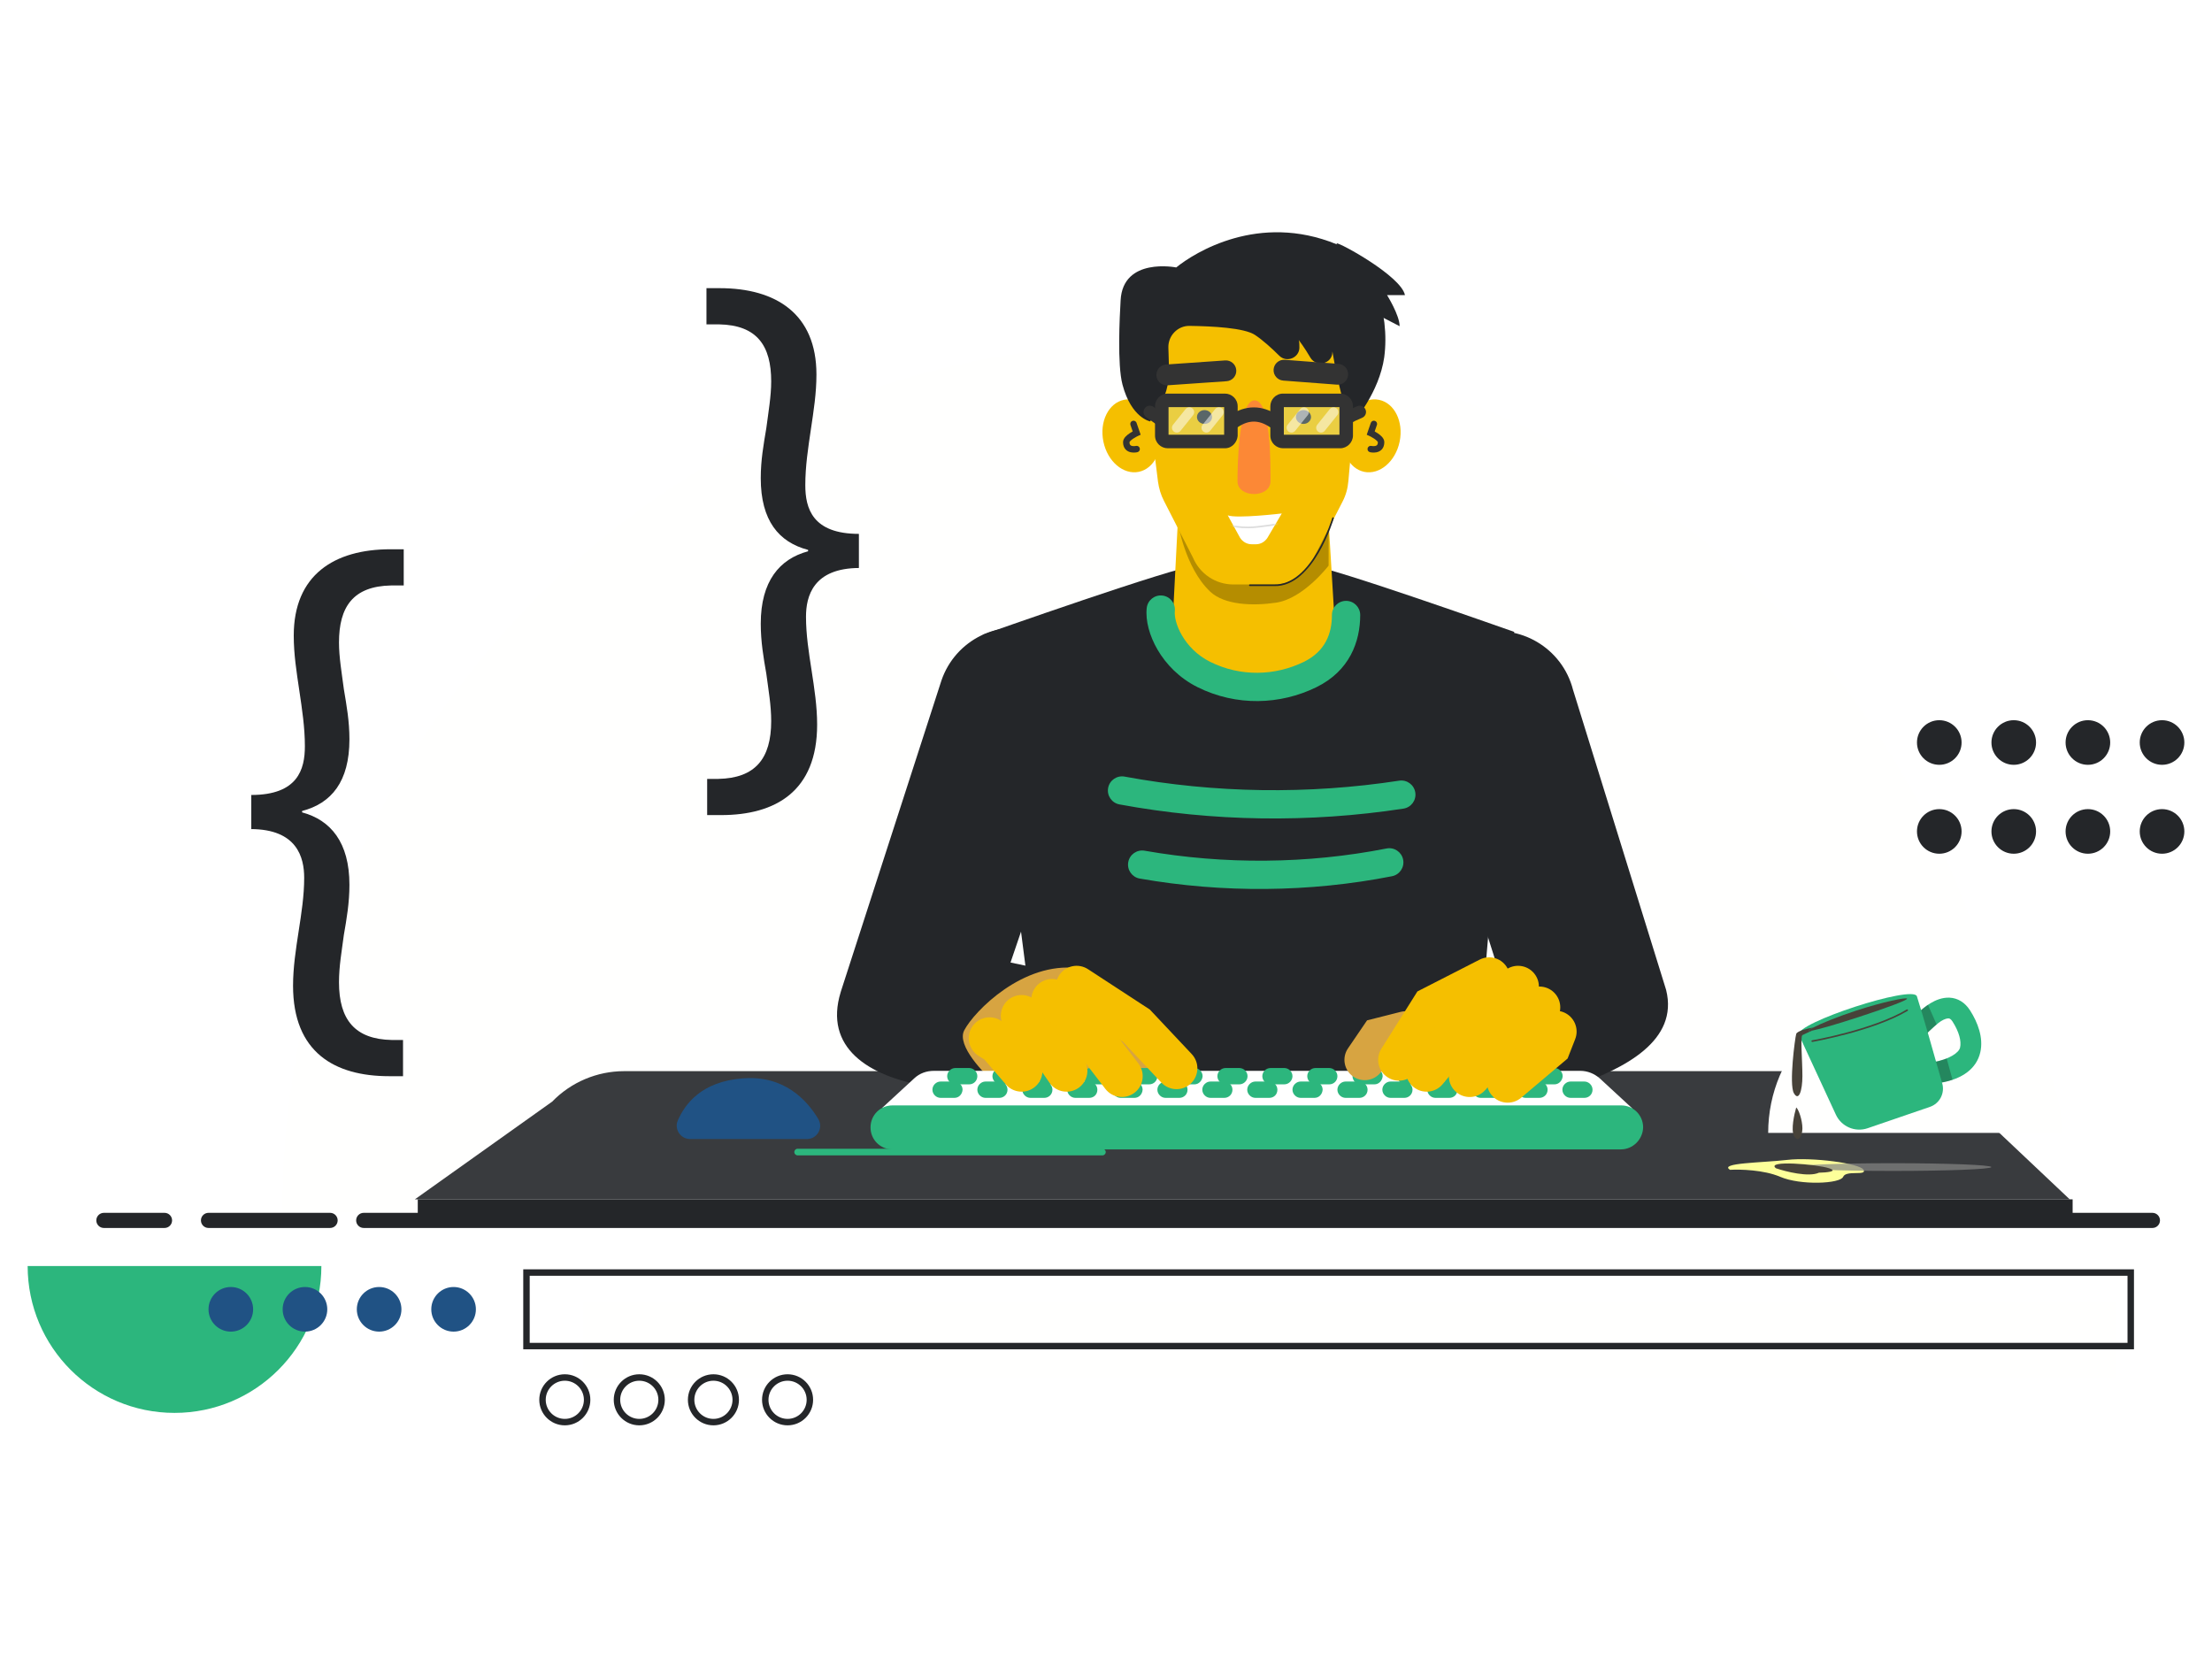 <svg width="200" height="150" viewBox="0 0 800 600" fill="none" xmlns="http://www.w3.org/2000/svg" data-reactroot="">
<g opacity="0.5" filter="url(#filter0_i)">
<path d="M103.023 438.532C103.023 264.788 243.814 123.997 417.559 123.997C591.303 123.997 732.094 264.788 732.094 438.532" fill="#fffffe"></path>
</g>
<path opacity="0.9" d="M210.691 470.682H765.104V498.19H210.691V470.682Z" fill="#fffffe"></path>
<g opacity="0.9" filter="url(#filter1_i)">
<path d="M151.092 433.76L200.749 398.42C207.567 391.375 216.999 387.397 226.771 387.397H687.211C699.028 387.397 710.164 393.193 716.869 402.852L749.595 433.76H151.092Z" fill="#242629"></path>
</g>
<path fill-rule="evenodd" clip-rule="evenodd" d="M72.671 441.373C72.671 439.861 73.897 438.636 75.409 438.636H119.385C120.897 438.636 122.123 439.861 122.123 441.373C122.123 442.885 120.897 444.111 119.385 444.111H75.409C73.897 444.111 72.671 442.885 72.671 441.373ZM128.804 441.373C128.804 439.861 130.03 438.636 131.542 438.636H778.453C779.965 438.636 781.19 439.861 781.19 441.373C781.19 442.885 779.965 444.111 778.453 444.111H131.542C130.03 444.111 128.804 442.885 128.804 441.373ZM37.57 438.636C36.058 438.636 34.832 439.862 34.832 441.374C34.832 442.886 36.058 444.112 37.57 444.112H59.501C61.013 444.112 62.239 442.886 62.239 441.374C62.239 439.862 61.013 438.636 59.501 438.636H37.57Z" fill="#242629"></path>
<path d="M411.864 170.642C417.458 169.491 420.793 162.727 419.312 155.535C417.832 148.343 412.097 143.446 406.504 144.597C400.91 145.748 397.575 152.512 399.055 159.704C400.536 166.896 406.27 171.793 411.864 170.642Z" fill="#F5BF00"></path>
<path fill-rule="evenodd" clip-rule="evenodd" d="M409.567 152.213C410.176 152.004 410.839 152.327 411.049 152.935L412.531 157.233L411.566 157.671L411.561 157.674L411.536 157.685C411.513 157.696 411.477 157.713 411.431 157.736C411.338 157.781 411.203 157.848 411.039 157.934C410.71 158.106 410.279 158.348 409.855 158.631C409.422 158.92 409.04 159.222 408.778 159.507C408.527 159.782 408.501 159.915 408.499 159.915C408.499 159.915 408.499 159.915 408.499 159.915C408.499 159.913 408.499 159.91 408.499 159.906M408.499 159.915C408.501 160.538 408.667 160.822 408.789 160.959C408.925 161.111 409.138 161.228 409.45 161.294C409.765 161.361 410.107 161.36 410.392 161.334C410.53 161.321 410.643 161.304 410.718 161.291C410.756 161.284 410.784 161.278 410.799 161.275L410.814 161.272C411.438 161.124 412.065 161.507 412.216 162.131C412.368 162.757 411.983 163.387 411.358 163.538L411.094 162.451C411.358 163.538 411.357 163.539 411.357 163.539L411.356 163.539L411.353 163.54L411.347 163.541L411.331 163.545C411.319 163.548 411.303 163.551 411.283 163.555C411.244 163.564 411.191 163.574 411.126 163.586C410.996 163.609 410.817 163.636 410.603 163.655C410.185 163.693 409.59 163.706 408.967 163.574C408.341 163.442 407.617 163.146 407.05 162.51C406.469 161.86 406.168 160.981 406.168 159.906C406.168 159.065 406.646 158.384 407.06 157.932C407.502 157.45 408.057 157.028 408.562 156.692C408.946 156.436 409.327 156.212 409.651 156.033L408.845 153.695C408.635 153.087 408.959 152.423 409.567 152.213" fill="#333333"></path>
<path d="M506.201 159.712C507.681 152.52 504.347 145.756 498.753 144.605C493.159 143.454 487.424 148.351 485.944 155.543C484.464 162.735 487.798 169.499 493.392 170.65C498.986 171.801 504.721 166.904 506.201 159.712Z" fill="#F5BF00"></path>
<path d="M749.595 433.76H151.092V443.419H749.595V433.76Z" fill="#242629"></path>
<path fill-rule="evenodd" clip-rule="evenodd" d="M376.333 228.5C391.102 233.534 398.995 249.587 393.961 264.357L365.467 348.112C399.595 354.782 396.184 360.699 393.961 373.609C391.313 388.987 367.7 398.419 352.323 395.771L335.253 392.832C313.757 389.235 297.95 378.768 304.037 358.846L304.169 358.414L340.476 246.128C345.509 231.358 361.563 223.466 376.333 228.5Z" fill="#242629"></path>
<path fill-rule="evenodd" clip-rule="evenodd" d="M534.472 229.138C549.58 225.238 564.99 234.324 568.89 249.432L602.558 357.957L602.584 358.062C607.134 376.26 587.838 386.484 568.89 392.881L564.643 394.334C549.879 399.385 533.816 391.511 528.765 376.747C525.301 366.619 537.482 365.465 544.233 358.088L514.177 263.556C510.277 248.448 519.363 233.038 534.472 229.138Z" fill="#242629"></path>
<path d="M473.922 204.585H432.673C426.083 204.585 355.434 229.564 355.434 229.564L377.334 399.556H533.011L547.631 228.525C547.517 228.525 480.172 204.585 473.922 204.585Z" fill="#242629"></path>
<path d="M348.732 372.619C345.825 378.168 356.048 388.363 359.792 391.776L415.976 388.345L424.192 378.574C414.834 369.766 395.081 350.806 389.771 350.149C370.007 347.707 352.365 365.683 348.732 372.619Z" fill="#D7A441"></path>
<g filter="url(#filter2_d)">
<path d="M639.488 397.408C639.488 368.074 663.269 344.293 692.604 344.293C721.938 344.293 745.719 368.074 745.719 397.408H639.488Z" fill="#fffffe"></path>
</g>
<path d="M116.23 457.878C116.23 487.213 92.45 510.993 63.115 510.993C33.78 510.993 10 487.213 10 457.878L116.23 457.878Z" fill="#2cb67d"></path>
<path d="M590.396 400.92L319.041 400.693L330.632 390.011C332.563 388.193 335.063 387.284 337.79 387.284H571.533C574.146 387.284 576.646 388.307 578.578 390.011L590.396 400.92Z" fill="white"></path>
<path d="M586.191 415.693H322.79C318.359 415.693 314.836 412.17 314.836 407.738C314.836 403.307 318.359 399.784 322.79 399.784H586.304C590.736 399.784 594.259 403.307 594.259 407.738C594.145 412.057 590.622 415.693 586.191 415.693Z" fill="#2cb67d"></path>
<path d="M350.513 392.171H345.513C343.922 392.171 342.559 390.807 342.559 389.216C342.559 387.625 343.922 386.262 345.513 386.262H350.513C352.104 386.262 353.467 387.625 353.467 389.216C353.467 390.807 352.217 392.171 350.513 392.171Z" fill="#2cb67d"></path>
<path d="M366.878 392.171H361.878C360.287 392.171 358.924 390.807 358.924 389.216C358.924 387.625 360.287 386.262 361.878 386.262H366.878C368.469 386.262 369.833 387.625 369.833 389.216C369.719 390.807 368.469 392.171 366.878 392.171Z" fill="#2cb67d"></path>
<path d="M383.128 392.171H378.128C376.537 392.171 375.174 390.807 375.174 389.216C375.174 387.625 376.537 386.262 378.128 386.262H383.128C384.719 386.262 386.083 387.625 386.083 389.216C386.083 390.807 384.719 392.171 383.128 392.171Z" fill="#2cb67d"></path>
<path d="M399.378 392.171H394.378C392.787 392.171 391.424 390.807 391.424 389.216C391.424 387.625 392.787 386.262 394.378 386.262H399.378C400.969 386.262 402.333 387.625 402.333 389.216C402.333 390.807 400.969 392.171 399.378 392.171Z" fill="#2cb67d"></path>
<path d="M415.624 392.171H410.624C409.034 392.171 407.67 390.807 407.67 389.216C407.67 387.625 409.034 386.262 410.624 386.262H415.624C417.215 386.262 418.579 387.625 418.579 389.216C418.579 390.807 417.329 392.171 415.624 392.171Z" fill="#2cb67d"></path>
<path d="M431.987 392.171H426.988C425.397 392.171 424.033 390.807 424.033 389.216C424.033 387.625 425.397 386.262 426.988 386.262H431.987C433.578 386.262 434.942 387.625 434.942 389.216C434.828 390.807 433.578 392.171 431.987 392.171Z" fill="#2cb67d"></path>
<path d="M448.239 392.171H443.24C441.649 392.171 440.285 390.807 440.285 389.216C440.285 387.625 441.649 386.262 443.24 386.262H448.239C449.83 386.262 451.194 387.625 451.194 389.216C451.194 390.807 449.83 392.171 448.239 392.171Z" fill="#2cb67d"></path>
<path d="M464.489 392.171H459.49C457.899 392.171 456.535 390.807 456.535 389.216C456.535 387.625 457.899 386.262 459.49 386.262H464.489C466.08 386.262 467.444 387.625 467.444 389.216C467.444 390.807 466.08 392.171 464.489 392.171Z" fill="#2cb67d"></path>
<path d="M480.741 392.171H475.742C474.151 392.171 472.787 390.807 472.787 389.216C472.787 387.625 474.151 386.262 475.742 386.262H480.741C482.332 386.262 483.696 387.625 483.696 389.216C483.696 390.807 482.446 392.171 480.741 392.171Z" fill="#2cb67d"></path>
<path d="M497.105 392.171H492.105C490.514 392.171 489.15 390.807 489.15 389.216C489.15 387.625 490.514 386.262 492.105 386.262H497.105C498.696 386.262 500.059 387.625 500.059 389.216C499.945 390.807 498.696 392.171 497.105 392.171Z" fill="#2cb67d"></path>
<path d="M513.351 392.171H508.351C506.76 392.171 505.396 390.807 505.396 389.216C505.396 387.625 506.76 386.262 508.351 386.262H513.351C514.942 386.262 516.305 387.625 516.305 389.216C516.305 390.807 514.942 392.171 513.351 392.171Z" fill="#2cb67d"></path>
<path d="M529.601 392.171H524.601C523.01 392.171 521.646 390.807 521.646 389.216C521.646 387.625 523.01 386.262 524.601 386.262H529.601C531.192 386.262 532.555 387.625 532.555 389.216C532.555 390.807 531.192 392.171 529.601 392.171Z" fill="#2cb67d"></path>
<path d="M545.853 392.171H540.853C539.262 392.171 537.898 390.807 537.898 389.216C537.898 387.625 539.262 386.262 540.853 386.262H545.853C547.444 386.262 548.807 387.625 548.807 389.216C548.807 390.807 547.557 392.171 545.853 392.171Z" fill="#2cb67d"></path>
<path d="M562.216 392.171H557.216C555.625 392.171 554.262 390.807 554.262 389.216C554.262 387.625 555.625 386.262 557.216 386.262H562.216C563.807 386.262 565.17 387.625 565.17 389.216C565.057 390.807 563.807 392.171 562.216 392.171Z" fill="#2cb67d"></path>
<path d="M345.175 397.057H340.175C338.584 397.057 337.221 395.694 337.221 394.103C337.221 392.512 338.584 391.148 340.175 391.148H345.175C346.766 391.148 348.129 392.512 348.129 394.103C348.016 395.807 346.766 397.057 345.175 397.057Z" fill="#2cb67d"></path>
<path d="M361.425 397.057H356.425C354.834 397.057 353.471 395.694 353.471 394.103C353.471 392.512 354.834 391.148 356.425 391.148H361.425C363.016 391.148 364.379 392.512 364.379 394.103C364.379 395.807 363.016 397.057 361.425 397.057Z" fill="#2cb67d"></path>
<path d="M377.671 397.057H372.671C371.08 397.057 369.717 395.694 369.717 394.103C369.717 392.512 371.08 391.148 372.671 391.148H377.671C379.262 391.148 380.626 392.512 380.626 394.103C380.626 395.807 379.262 397.057 377.671 397.057Z" fill="#2cb67d"></path>
<path d="M393.925 397.057H388.925C387.334 397.057 385.971 395.694 385.971 394.103C385.971 392.512 387.334 391.148 388.925 391.148H393.925C395.516 391.148 396.879 392.512 396.879 394.103C396.879 395.807 395.629 397.057 393.925 397.057Z" fill="#2cb67d"></path>
<path d="M410.286 397.057H405.286C403.696 397.057 402.332 395.694 402.332 394.103C402.332 392.512 403.696 391.148 405.286 391.148H410.286C411.877 391.148 413.241 392.512 413.241 394.103C413.127 395.807 411.877 397.057 410.286 397.057Z" fill="#2cb67d"></path>
<path d="M426.536 397.057H421.536C419.946 397.057 418.582 395.694 418.582 394.103C418.582 392.512 419.946 391.148 421.536 391.148H426.536C428.127 391.148 429.491 392.512 429.491 394.103C429.491 395.807 428.127 397.057 426.536 397.057Z" fill="#2cb67d"></path>
<path d="M442.782 397.057H437.783C436.192 397.057 434.828 395.694 434.828 394.103C434.828 392.512 436.192 391.148 437.783 391.148H442.782C444.373 391.148 445.737 392.512 445.737 394.103C445.737 395.807 444.373 397.057 442.782 397.057Z" fill="#2cb67d"></path>
<path d="M459.034 397.057H454.034C452.444 397.057 451.08 395.694 451.08 394.103C451.08 392.512 452.444 391.148 454.034 391.148H459.034C460.625 391.148 461.989 392.512 461.989 394.103C461.989 395.807 460.739 397.057 459.034 397.057Z" fill="#2cb67d"></path>
<path d="M475.398 397.057H470.398C468.807 397.057 467.443 395.694 467.443 394.103C467.443 392.512 468.807 391.148 470.398 391.148H475.398C476.988 391.148 478.352 392.512 478.352 394.103C478.238 395.807 476.988 397.057 475.398 397.057Z" fill="#2cb67d"></path>
<path d="M491.648 397.057H486.648C485.057 397.057 483.693 395.694 483.693 394.103C483.693 392.512 485.057 391.148 486.648 391.148H491.648C493.238 391.148 494.602 392.512 494.602 394.103C494.602 395.807 493.238 397.057 491.648 397.057Z" fill="#2cb67d"></path>
<path d="M507.9 397.057H502.9C501.309 397.057 499.945 395.694 499.945 394.103C499.945 392.512 501.309 391.148 502.9 391.148H507.9C509.49 391.148 510.854 392.512 510.854 394.103C510.854 395.807 509.49 397.057 507.9 397.057Z" fill="#2cb67d"></path>
<path d="M524.146 397.057H519.146C517.555 397.057 516.191 395.694 516.191 394.103C516.191 392.512 517.555 391.148 519.146 391.148H524.146C525.737 391.148 527.1 392.512 527.1 394.103C527.1 395.807 525.85 397.057 524.146 397.057Z" fill="#2cb67d"></path>
<path d="M540.509 397.057H535.509C533.918 397.057 532.555 395.694 532.555 394.103C532.555 392.512 533.918 391.148 535.509 391.148H540.509C542.1 391.148 543.463 392.512 543.463 394.103C543.35 395.807 542.1 397.057 540.509 397.057Z" fill="#2cb67d"></path>
<path d="M556.759 397.057H551.759C550.168 397.057 548.805 395.694 548.805 394.103C548.805 392.512 550.168 391.148 551.759 391.148H556.759C558.35 391.148 559.713 392.512 559.713 394.103C559.713 395.807 558.35 397.057 556.759 397.057Z" fill="#2cb67d"></path>
<path d="M573.011 397.057H568.011C566.42 397.057 565.057 395.694 565.057 394.103C565.057 392.512 566.42 391.148 568.011 391.148H573.011C574.602 391.148 575.965 392.512 575.965 394.103C575.965 395.807 574.602 397.057 573.011 397.057Z" fill="#2cb67d"></path>
<path d="M291.837 411.945C295.587 411.945 297.86 407.854 295.928 404.672C291.837 397.854 283.542 388.764 268.543 390.014C253.77 391.15 247.748 399.218 245.134 405.24C243.771 408.422 246.157 411.945 249.566 411.945H291.837Z" fill="#205284"></path>
<path d="M480.513 188.882L482.833 227.135C482.833 242.248 468.354 251.394 453.241 251.394C438.128 251.394 424.082 240.508 424.082 225.394L425.969 188.882H480.513Z" fill="#F5BF00"></path>
<path d="M480.51 188.882V204.563C480.51 204.563 471.419 216.51 461.491 217.966C453.151 219.19 442.861 218.869 437.667 213.956C428.493 205.281 425.967 188.882 425.967 188.882H480.51Z" fill="#B58D00"></path>
<path fill-rule="evenodd" clip-rule="evenodd" d="M691.862 368.23C691.862 368.23 691.86 368.231 694.727 370.657C698.345 373.717 695.65 374.913 697.617 373.033C698.479 372.21 700.866 369.974 702.041 369.27C703.278 368.53 704.181 368.296 704.72 368.321C704.969 368.333 705.469 368.369 706.174 369.471C708.532 373.16 709.424 376.565 708.881 378.896C708.464 380.69 705.097 383.134 698.884 384.213L701.938 391.577C709.864 390.2 714.847 386.4 716.197 380.597C717.421 375.331 715.265 369.749 712.502 365.427C710.647 362.523 708.041 360.957 705.069 360.819C702.389 360.694 699.96 361.763 698.184 362.826C696.347 363.926 694.773 365.284 693.696 366.314C693.146 366.839 692.702 367.302 692.389 367.639C692.232 367.808 692.108 367.947 692.019 368.048C691.974 368.099 691.938 368.14 691.912 368.171L691.879 368.209L691.868 368.222L691.862 368.23Z" fill="#2cb67d"></path>
<path fill-rule="evenodd" clip-rule="evenodd" d="M694.723 370.655C691.856 368.23 691.857 368.228 691.857 368.228L691.864 368.221L691.875 368.208L691.908 368.17C691.934 368.139 691.97 368.098 692.015 368.047C692.104 367.946 692.228 367.807 692.385 367.638C692.697 367.3 693.142 366.837 693.691 366.313C694.587 365.457 695.825 364.374 697.272 363.402L700.398 370.51C699.322 371.417 698.16 372.51 697.613 373.032C696.96 373.657 696.821 373.942 696.794 373.932C696.74 373.911 697.139 372.699 694.723 370.655ZM704.033 382.796L706.17 390.518C704.87 390.958 703.456 391.312 701.934 391.576L698.88 384.212C700.899 383.861 702.618 383.366 704.033 382.796Z" fill="#111110" fill-opacity="0.28"></path>
<path d="M414.83 142.179L418.807 174.223C419.148 176.61 419.83 178.996 420.966 181.155L431.42 201.609C433.92 207.518 439.602 211.381 446.079 211.381H460.51C466.874 211.381 472.669 207.518 475.169 201.609L485.51 181.496C486.76 179.11 487.441 176.61 487.669 173.882L490.396 143.315L485.623 118.998L452.556 99.794L423.125 105.93L414.83 142.179Z" fill="#F5BF00"></path>
<path d="M702.44 391.839C703.443 395.404 701.481 399.117 697.978 400.318L675.458 408.039C670.939 409.589 665.98 407.472 663.973 403.136L650.592 374.225C649.219 370.011 691.895 356.104 693.268 360.317C695.199 366.242 699.866 382.692 702.44 391.839Z" fill="#2cb67d"></path>
<path fill-rule="evenodd" clip-rule="evenodd" d="M690.016 365.192C689.934 365.054 689.757 365.009 689.619 365.091C683.45 368.765 674.893 371.556 667.86 373.43C664.347 374.366 661.221 375.071 658.974 375.543C657.85 375.778 656.946 375.955 656.324 376.074C656.012 376.133 655.771 376.177 655.608 376.207C655.527 376.221 655.465 376.232 655.423 376.24L655.376 376.248L655.362 376.251C655.362 376.251 655.361 376.251 655.41 376.536C655.46 376.822 655.46 376.822 655.46 376.822L655.476 376.819L655.524 376.81C655.567 376.803 655.629 376.792 655.712 376.777C655.876 376.747 656.119 376.702 656.432 376.643C657.058 376.524 657.965 376.346 659.093 376.11C661.348 375.637 664.484 374.929 668.009 373.99C675.052 372.113 683.674 369.306 689.916 365.589C690.053 365.507 690.098 365.329 690.016 365.192ZM655.125 376.586C655.152 376.743 655.303 376.849 655.46 376.822L655.41 376.536L655.362 376.251C655.204 376.278 655.098 376.428 655.125 376.586Z" fill="#474239"></path>
<path d="M452.669 196.836H454.26C455.965 196.836 457.442 195.927 458.351 194.564L463.578 185.7C463.578 185.7 447.329 187.632 444.033 186.382L448.465 194.45C449.374 195.927 450.965 196.836 452.669 196.836Z" fill="white"></path>
<path d="M471.419 153.314C472.925 153.314 474.146 152.195 474.146 150.814C474.146 149.434 472.925 148.314 471.419 148.314C469.912 148.314 468.691 149.434 468.691 150.814C468.691 152.195 469.912 153.314 471.419 153.314Z" fill="#333333"></path>
<path d="M435.628 153.314C437.134 153.314 438.355 152.195 438.355 150.814C438.355 149.434 437.134 148.314 435.628 148.314C434.121 148.314 432.9 149.434 432.9 150.814C432.9 152.195 434.121 153.314 435.628 153.314Z" fill="#333333"></path>
<path d="M422.557 125.702C422.443 121.384 425.966 117.748 430.284 117.861C438.352 117.975 450.056 118.543 453.92 121.157C456.647 122.975 459.942 125.929 462.669 128.656C465.283 131.27 469.828 129.452 469.942 125.816C469.942 124.679 469.942 123.657 469.715 122.975C469.715 122.975 471.874 125.816 473.919 129.338C476.078 132.974 481.873 131.611 481.873 127.293C481.873 127.179 481.873 127.066 481.873 127.066C481.873 127.066 485.964 151.837 489.6 152.519C489.6 152.519 498.805 141.951 500.623 129.225C502.782 113.089 496.532 93.658 483.351 88.317C455.283 76.84 432.102 91.271 425.398 96.726C425.398 96.726 406.08 92.862 405.285 108.657C404.944 114.566 404.035 131.838 405.967 139.111C409.148 151.156 415.966 152.406 415.966 152.406L418.466 148.542C421.421 143.997 423.012 138.656 422.784 133.202L422.557 125.702Z" fill="#242629"></path>
<path fill-rule="evenodd" clip-rule="evenodd" d="M351.525 371.453C353.742 367.931 358.394 366.874 361.915 369.091L365.938 371.624L375.197 382.365C377.914 385.517 377.562 390.274 374.41 392.991C371.259 395.708 366.501 395.356 363.784 392.204L355.999 383.173L353.886 381.842C350.365 379.625 349.308 374.974 351.525 371.453Z" fill="#F5BF00"></path>
<path fill-rule="evenodd" clip-rule="evenodd" d="M363.2 363.254C365.488 359.778 370.161 358.816 373.636 361.105L379.521 364.981L391.945 383.008C394.306 386.434 393.443 391.125 390.017 393.487C386.591 395.848 381.899 394.985 379.538 391.558L368.781 375.95L365.348 373.69C361.873 371.401 360.911 366.729 363.2 363.254Z" fill="#F5BF00"></path>
<path fill-rule="evenodd" clip-rule="evenodd" d="M373.972 357.866C376.037 354.253 380.639 352.998 384.252 355.062L392.725 359.904L411.715 384.627C414.25 387.927 413.63 392.657 410.33 395.192C407.03 397.726 402.3 397.106 399.765 393.806L382.62 371.485L376.776 368.145C373.163 366.081 371.908 361.479 373.972 357.866Z" fill="#F5BF00"></path>
<path fill-rule="evenodd" clip-rule="evenodd" d="M515.473 371.278C516.468 375.211 514.086 379.206 510.153 380.201L503.422 381.904L499.65 387.442C497.366 390.795 492.797 391.662 489.444 389.378C486.091 387.094 485.224 382.525 487.508 379.172L494.417 369.028L506.549 365.959C510.482 364.963 514.478 367.345 515.473 371.278Z" fill="#D7A441"></path>
<path fill-rule="evenodd" clip-rule="evenodd" d="M383.069 352.713C385.344 349.229 390.012 348.247 393.497 350.522L415.839 365.103L431 381.212C433.852 384.242 433.708 389.01 430.678 391.862C427.648 394.714 422.879 394.569 420.028 391.539L406.099 376.74L385.261 363.14C381.777 360.866 380.795 356.198 383.069 352.713Z" fill="#F5BF00"></path>
<path fill-rule="evenodd" clip-rule="evenodd" d="M545.286 350.335C547.18 354.04 545.711 358.579 542.006 360.472L523.171 370.097L512.343 387.318C510.128 390.841 505.477 391.901 501.955 389.686C498.432 387.471 497.372 382.82 499.587 379.298L512.622 358.566L535.149 347.054C538.854 345.161 543.393 346.63 545.286 350.335Z" fill="#F5BF00"></path>
<path fill-rule="evenodd" clip-rule="evenodd" d="M555.296 352.642C557.609 356.101 556.68 360.78 553.222 363.093L536.632 374.189L521.763 392.097C519.104 395.299 514.354 395.739 511.153 393.081C507.952 390.423 507.511 385.673 510.169 382.472L526.436 362.881L544.845 350.568C548.303 348.255 552.982 349.184 555.296 352.642Z" fill="#F5BF00"></path>
<path fill-rule="evenodd" clip-rule="evenodd" d="M563.078 360.228C565.344 363.718 564.351 368.384 560.861 370.65L555.205 374.321L537.114 394.276C534.319 397.359 529.555 397.592 526.472 394.797C523.389 392.003 523.156 387.238 525.951 384.155L545.358 362.748L552.657 358.01C556.147 355.745 560.813 356.738 563.078 360.228Z" fill="#F5BF00"></path>
<path fill-rule="evenodd" clip-rule="evenodd" d="M565.414 366.064C569.289 367.58 571.201 371.951 569.684 375.826L566.943 382.831L550.143 397.018C546.964 399.702 542.211 399.301 539.526 396.122C536.841 392.943 537.242 388.19 540.421 385.505L554.303 373.783L555.652 370.335C557.168 366.46 561.539 364.548 565.414 366.064Z" fill="#F5BF00"></path>
<path d="M483.352 87.976C484.602 87.749 506.76 99.907 508.123 106.725H501.646C501.646 106.725 506.192 113.998 506.192 117.975L493.692 111.498L483.352 87.976Z" fill="#242629"></path>
<mask id="mask0" mask-type="alpha" maskUnits="userSpaceOnUse" x="444" y="185" width="20" height="12">
<path d="M452.669 196.836H454.26C455.965 196.836 457.442 195.927 458.351 194.564L463.578 185.7C463.578 185.7 447.329 187.632 444.033 186.382L448.465 194.45C449.374 195.927 450.965 196.836 452.669 196.836Z" fill="white"></path>
</mask>
<g mask="url(#mask0)">
<path fill-rule="evenodd" clip-rule="evenodd" d="M442.954 188.938C442.824 188.843 442.642 188.871 442.547 189.001C442.452 189.13 442.479 189.313 442.609 189.408L442.782 189.174C442.609 189.408 442.609 189.408 442.609 189.408L442.611 189.41L442.613 189.412L442.621 189.417C442.627 189.421 442.635 189.427 442.646 189.434C442.667 189.448 442.697 189.468 442.737 189.492C442.816 189.54 442.934 189.606 443.094 189.684C443.415 189.841 443.907 190.046 444.604 190.249C445.998 190.656 448.213 191.056 451.532 191.056C453.374 191.056 456.434 190.684 459.016 190.315C460.311 190.13 461.492 189.945 462.349 189.806C462.777 189.737 463.125 189.679 463.366 189.638C463.486 189.618 463.579 189.602 463.643 189.591L463.74 189.575C463.74 189.575 463.74 189.575 463.69 189.287L463.74 189.575C463.899 189.547 464.005 189.396 463.978 189.237C463.95 189.079 463.799 188.972 463.641 189L463.545 189.016C463.482 189.027 463.389 189.043 463.269 189.063C463.029 189.103 462.683 189.161 462.255 189.23C461.401 189.368 460.224 189.553 458.933 189.737C456.345 190.107 453.326 190.473 451.532 190.473C448.26 190.473 446.1 190.078 444.767 189.689C444.1 189.495 443.64 189.302 443.35 189.16C443.205 189.089 443.103 189.031 443.039 188.992C443.006 188.973 442.984 188.958 442.97 188.949L442.956 188.939L442.954 188.938Z" fill="#DCDCDC"></path>
</g>
<path fill-rule="evenodd" clip-rule="evenodd" d="M414.003 147.668C414.737 146.647 416.16 146.414 417.181 147.148L420.818 149.762C421.839 150.496 422.072 151.919 421.338 152.941C420.604 153.962 419.18 154.195 418.159 153.461L414.523 150.847C413.501 150.113 413.268 148.69 414.003 147.668Z" fill="#333333"></path>
<path fill-rule="evenodd" clip-rule="evenodd" d="M493.845 148.078C494.353 149.229 493.831 150.573 492.68 151.081L488.817 152.785C487.666 153.293 486.321 152.772 485.814 151.621C485.306 150.47 485.827 149.125 486.978 148.618L490.842 146.913C491.992 146.405 493.337 146.927 493.845 148.078Z" fill="#333333"></path>
<path d="M484.715 159.678H464.034C462.898 159.678 461.875 158.769 461.875 157.519V146.951C461.875 145.815 462.784 144.792 464.034 144.792H484.715C485.851 144.792 486.874 145.701 486.874 146.951V157.519C486.874 158.655 485.851 159.678 484.715 159.678Z" fill="#C9F8FF" fill-opacity="0.26"></path>
<path fill-rule="evenodd" clip-rule="evenodd" d="M464.32 147.236V157.234H484.431V147.236H464.32ZM459.432 146.951C459.432 144.549 461.352 142.348 464.035 142.348H484.716C487.117 142.348 489.319 144.268 489.319 146.951V157.518C489.319 160.005 487.202 162.121 484.716 162.121H464.035C461.633 162.121 459.432 160.201 459.432 157.518V146.951Z" fill="#333333"></path>
<path d="M443.014 159.678H422.333C421.197 159.678 420.174 158.769 420.174 157.519V146.951C420.174 145.815 421.083 144.792 422.333 144.792H443.014C444.15 144.792 445.173 145.701 445.173 146.951V157.519C445.059 158.655 444.15 159.678 443.014 159.678Z" fill="#C9F8FF" fill-opacity="0.26"></path>
<path fill-rule="evenodd" clip-rule="evenodd" d="M422.618 147.236V157.234H442.73V147.236H422.618ZM417.73 146.951C417.73 144.549 419.651 142.348 422.333 142.348H443.015C445.416 142.348 447.618 144.268 447.618 146.951V157.64L447.605 157.762C447.398 159.839 445.694 162.121 443.015 162.121H422.333C419.932 162.121 417.73 160.201 417.73 157.518V146.951Z" fill="#333333"></path>
<path fill-rule="evenodd" clip-rule="evenodd" d="M447.111 133.852C447.254 135.928 445.688 137.727 443.613 137.87L422.25 139.347C420.174 139.491 418.375 137.925 418.232 135.849C418.088 133.774 419.654 131.975 421.73 131.831L443.093 130.354C445.168 130.21 446.967 131.777 447.111 133.852Z" fill="#333333"></path>
<path fill-rule="evenodd" clip-rule="evenodd" d="M460.618 133.599C460.776 131.524 462.586 129.97 464.66 130.128L484.091 131.605C486.166 131.763 487.72 133.573 487.562 135.647C487.404 137.722 485.595 139.276 483.52 139.118L464.089 137.641C462.015 137.483 460.461 135.673 460.618 133.599Z" fill="#333333"></path>
<path fill-rule="evenodd" clip-rule="evenodd" d="M482.189 187.091C482.343 187.137 482.432 187.299 482.386 187.453L482.106 187.371L481.826 187.289C481.872 187.134 482.034 187.046 482.189 187.091ZM460.813 211.954L452.037 211.954C451.876 211.962 451.739 211.838 451.731 211.677C451.723 211.517 451.847 211.38 452.008 211.371L460.807 211.37L460.819 211.37C464.23 211.474 467.245 210.05 469.862 207.824C472.481 205.597 474.685 202.578 476.462 199.53C478.238 196.484 479.58 193.422 480.478 191.121C480.927 189.97 481.264 189.011 481.489 188.34C481.602 188.004 481.686 187.74 481.743 187.561C481.771 187.472 481.792 187.403 481.806 187.357L481.821 187.305L481.825 187.293L481.826 187.289C481.826 187.289 481.826 187.289 482.106 187.371C482.386 187.453 482.386 187.453 482.386 187.453L482.385 187.459L482.38 187.473L482.364 187.527C482.35 187.574 482.328 187.645 482.299 187.736C482.242 187.918 482.157 188.186 482.043 188.525C481.815 189.204 481.474 190.172 481.022 191.333C480.117 193.652 478.762 196.743 476.966 199.824C475.172 202.902 472.928 205.982 470.24 208.269C467.553 210.555 464.405 212.06 460.813 211.954Z" fill="#242629"></path>
<path fill-rule="evenodd" clip-rule="evenodd" d="M400.771 284.97C401.285 282.193 403.952 280.358 406.729 280.871C439.351 286.902 473.249 287.367 506.033 282.34C508.825 281.912 511.435 283.828 511.863 286.62C512.291 289.411 510.375 292.021 507.583 292.449C473.679 297.648 438.628 297.169 404.87 290.928C402.093 290.414 400.258 287.747 400.771 284.97Z" fill="#2cb67d"></path>
<path fill-rule="evenodd" clip-rule="evenodd" d="M507.465 310.897C508.01 313.668 506.205 316.356 503.434 316.901C473.617 322.761 442.254 323.026 412.195 317.743C409.414 317.254 407.555 314.603 408.044 311.821C408.533 309.04 411.184 307.182 413.966 307.67C442.799 312.739 472.893 312.481 501.462 306.866C504.233 306.321 506.921 308.126 507.465 310.897Z" fill="#2cb67d"></path>
<path fill-rule="evenodd" clip-rule="evenodd" d="M287.277 416.658C287.277 415.995 287.815 415.457 288.478 415.457H398.702C399.365 415.457 399.903 415.995 399.903 416.658C399.903 417.321 399.365 417.859 398.702 417.859H288.478C287.815 417.859 287.277 417.321 287.277 416.658Z" fill="#2cb67d"></path>
<path fill-rule="evenodd" clip-rule="evenodd" d="M189.24 459.07H771.779V487.991H189.24V459.07ZM191.571 461.401V485.66H769.448V461.401H191.571Z" fill="#242629"></path>
<path fill-rule="evenodd" clip-rule="evenodd" d="M204.272 499.356C200.46 499.356 197.37 502.447 197.37 506.259C197.37 510.071 200.46 513.161 204.272 513.161C208.085 513.161 211.175 510.071 211.175 506.259C211.175 502.447 208.085 499.356 204.272 499.356ZM195.039 506.259C195.039 501.159 199.173 497.025 204.272 497.025C209.372 497.025 213.506 501.159 213.506 506.259C213.506 511.358 209.372 515.492 204.272 515.492C199.173 515.492 195.039 511.358 195.039 506.259Z" fill="#242629"></path>
<path fill-rule="evenodd" clip-rule="evenodd" d="M231.206 499.356C227.394 499.356 224.304 502.447 224.304 506.259C224.304 510.071 227.394 513.161 231.206 513.161C235.018 513.161 238.108 510.071 238.108 506.259C238.108 502.447 235.018 499.356 231.206 499.356ZM221.973 506.259C221.973 501.159 226.107 497.025 231.206 497.025C236.305 497.025 240.439 501.159 240.439 506.259C240.439 511.358 236.305 515.492 231.206 515.492C226.107 515.492 221.973 511.358 221.973 506.259Z" fill="#242629"></path>
<path fill-rule="evenodd" clip-rule="evenodd" d="M258.02 499.356C254.208 499.356 251.118 502.447 251.118 506.259C251.118 510.071 254.208 513.161 258.02 513.161C261.833 513.161 264.923 510.071 264.923 506.259C264.923 502.447 261.833 499.356 258.02 499.356ZM248.787 506.259C248.787 501.159 252.921 497.025 258.02 497.025C263.12 497.025 267.254 501.159 267.254 506.259C267.254 511.358 263.12 515.492 258.02 515.492C252.921 515.492 248.787 511.358 248.787 506.259Z" fill="#242629"></path>
<path fill-rule="evenodd" clip-rule="evenodd" d="M284.837 499.356C281.025 499.356 277.934 502.447 277.934 506.259C277.934 510.071 281.025 513.161 284.837 513.161C288.649 513.161 291.739 510.071 291.739 506.259C291.739 502.447 288.649 499.356 284.837 499.356ZM275.604 506.259C275.604 501.159 279.737 497.025 284.837 497.025C289.936 497.025 294.07 501.159 294.07 506.259C294.07 511.358 289.936 515.492 284.837 515.492C279.737 515.492 275.604 511.358 275.604 506.259Z" fill="#242629"></path>
<path fill-rule="evenodd" clip-rule="evenodd" d="M736.368 268.538C736.368 272.993 732.756 276.606 728.3 276.606C723.844 276.606 720.232 272.993 720.232 268.538C720.232 264.082 723.844 260.47 728.3 260.47C732.756 260.47 736.368 264.082 736.368 268.538ZM709.435 268.538C709.435 272.994 705.823 276.606 701.367 276.606C696.911 276.606 693.299 272.994 693.299 268.538C693.299 264.083 696.911 260.47 701.367 260.47C705.823 260.47 709.435 264.083 709.435 268.538ZM755.116 276.606C759.571 276.606 763.184 272.993 763.184 268.538C763.184 264.082 759.571 260.47 755.116 260.47C750.66 260.47 747.048 264.082 747.048 268.538C747.048 272.993 750.66 276.606 755.116 276.606ZM790 268.538C790 272.993 786.388 276.606 781.932 276.606C777.476 276.606 773.864 272.993 773.864 268.538C773.864 264.082 777.476 260.47 781.932 260.47C786.388 260.47 790 264.082 790 268.538ZM701.367 308.763C705.823 308.763 709.435 305.151 709.435 300.696C709.435 296.24 705.823 292.628 701.367 292.628C696.911 292.628 693.299 296.24 693.299 300.696C693.299 305.151 696.911 308.763 701.367 308.763ZM736.368 300.696C736.368 305.151 732.756 308.763 728.3 308.763C723.844 308.763 720.232 305.151 720.232 300.696C720.232 296.24 723.844 292.628 728.3 292.628C732.756 292.628 736.368 296.24 736.368 300.696ZM755.116 308.763C759.571 308.763 763.184 305.151 763.184 300.696C763.184 296.24 759.571 292.628 755.116 292.628C750.66 292.628 747.048 296.24 747.048 300.696C747.048 305.151 750.66 308.763 755.116 308.763ZM790 300.696C790 305.151 786.388 308.763 781.932 308.763C777.476 308.763 773.864 305.151 773.864 300.696C773.864 296.24 777.476 292.628 781.932 292.628C786.388 292.628 790 296.24 790 300.696Z" fill="#242629"></path>
<path d="M453.743 144.792C447.861 144.792 447.557 168.74 447.557 174.041C447.557 180.224 459.494 180.224 459.494 174.041C459.494 168.73 459.804 144.792 453.743 144.792Z" fill="#FF734B" fill-opacity="0.72"></path>
<path fill-rule="evenodd" clip-rule="evenodd" d="M118.364 473.531C118.364 477.987 114.752 481.599 110.296 481.599C105.84 481.599 102.228 477.987 102.228 473.531C102.228 469.075 105.84 465.463 110.296 465.463C114.752 465.463 118.364 469.075 118.364 473.531ZM91.548 473.531C91.548 477.987 87.936 481.599 83.48 481.599C79.024 481.599 75.412 477.987 75.412 473.531C75.412 469.075 79.024 465.463 83.48 465.463C87.936 465.463 91.548 469.075 91.548 473.531ZM137.116 481.599C141.572 481.599 145.184 477.987 145.184 473.531C145.184 469.075 141.572 465.463 137.116 465.463C132.66 465.463 129.048 469.075 129.048 473.531C129.048 477.987 132.66 481.599 137.116 481.599ZM172.114 473.531C172.114 477.987 168.502 481.599 164.046 481.599C159.59 481.599 155.978 477.987 155.978 473.531C155.978 469.075 159.59 465.463 164.046 465.463C168.502 465.463 172.114 469.075 172.114 473.531Z" fill="#205284"></path>
<path fill-rule="evenodd" clip-rule="evenodd" d="M453.469 152.475C451.685 152.475 449.786 153.062 447.735 154.43C446.554 155.217 444.959 154.898 444.172 153.717C443.385 152.536 443.704 150.941 444.885 150.154C447.607 148.339 450.48 147.336 453.469 147.336C456.457 147.336 459.331 148.339 462.053 150.154C463.234 150.941 463.553 152.536 462.766 153.717C461.978 154.898 460.383 155.217 459.202 154.43C457.152 153.062 455.253 152.475 453.469 152.475Z" fill="#333333"></path>
<path d="M643.833 425.609C637.929 423.079 629.284 422.868 625.699 423.079C621.482 420.549 637.296 420.548 646.363 419.494C655.43 418.44 672.72 420.759 673.985 423.079C675.251 425.398 667.66 423.079 666.605 425.609C665.551 428.139 651.213 428.772 643.833 425.609Z" fill="#FDFF9A"></path>
<g style="mix-blend-mode:multiply" opacity="0.7">
<path d="M720.192 422.088C720.192 422.863 704.254 423.49 684.595 423.49C664.935 423.49 648.998 422.863 648.998 422.088C648.998 421.314 664.935 420.687 684.595 420.687C704.254 420.687 720.192 421.314 720.192 422.088Z" fill="#858585"></path>
</g>
<path fill-rule="evenodd" clip-rule="evenodd" d="M420.373 215.383C423.18 215.694 425.203 218.221 424.893 221.028C424.703 222.746 425.303 226.099 427.498 229.851C429.619 233.476 432.988 237.034 437.673 239.366C448.692 244.85 461.199 244.444 471.586 239.352C479.238 235.601 481.711 229.23 481.711 222.422C481.711 219.598 484 217.309 486.824 217.309C489.648 217.309 491.937 219.598 491.937 222.422C491.937 232.049 488.121 242.636 476.088 248.535C463.01 254.946 447.149 255.506 433.117 248.522C426.448 245.203 421.677 240.152 418.672 235.016C415.74 230.007 414.225 224.446 414.728 219.903C415.038 217.096 417.566 215.072 420.373 215.383Z" fill="#2cb67d"></path>
<path fill-rule="evenodd" clip-rule="evenodd" d="M431.238 147.69C431.991 148.294 432.112 149.395 431.507 150.147L426.969 155.799C426.364 156.552 425.264 156.673 424.511 156.068C423.758 155.464 423.638 154.363 424.243 153.61L428.781 147.958C429.385 147.206 430.486 147.085 431.238 147.69ZM441.928 147.69C442.681 148.294 442.801 149.395 442.197 150.147L437.659 155.799C437.054 156.552 435.954 156.673 435.201 156.068C434.448 155.464 434.328 154.363 434.932 153.61L439.47 147.958C440.075 147.206 441.175 147.085 441.928 147.69Z" fill="white" fill-opacity="0.51"></path>
<path fill-rule="evenodd" clip-rule="evenodd" d="M472.705 147.69C473.458 148.294 473.578 149.395 472.974 150.147L468.436 155.799C467.831 156.552 466.731 156.673 465.978 156.068C465.225 155.464 465.105 154.363 465.709 153.61L470.248 147.958C470.852 147.206 471.952 147.085 472.705 147.69ZM483.395 147.69C484.148 148.294 484.268 149.395 483.664 150.147L479.125 155.799C478.521 156.552 477.42 156.673 476.668 156.068C475.915 155.464 475.795 154.363 476.399 153.61L480.937 147.958C481.542 147.206 482.642 147.085 483.395 147.69Z" fill="white" fill-opacity="0.51"></path>
<path d="M310.885 205.419C294.018 205.419 291.501 215.74 291.501 223.041C291.501 229.586 292.508 235.88 293.515 242.425C294.522 248.97 295.529 255.515 295.529 262.061C295.529 286.228 280.424 294.787 260.788 294.787H255.754V281.697H259.782C273.124 281.445 278.914 274.396 278.914 260.802C278.914 255.012 277.907 249.474 277.152 243.684C276.145 237.893 275.138 232.103 275.138 225.558C275.138 210.202 281.935 202.146 292.256 199.377V198.874C281.683 196.104 275.138 188.3 275.138 172.944C275.138 166.399 276.145 160.861 277.152 154.819C277.907 149.029 278.914 143.239 278.914 137.952C278.914 125.113 273.879 117.561 260.033 117.309H255.502V104.219H260.285C280.676 104.219 295.277 113.533 295.277 135.435C295.277 142.232 294.27 148.525 293.263 155.322C292.256 162.119 291.249 168.665 291.249 175.462C291.249 183.769 293.767 193.084 310.633 193.084V205.419H310.885Z" fill="#242629"></path>
<path d="M90.629 299.849C107.495 299.849 110.013 310.17 110.013 317.47C110.013 324.016 109.006 330.309 107.999 336.855C106.992 343.4 105.985 349.945 105.985 356.49C105.985 380.658 121.089 389.217 140.725 389.217H145.76V376.126H141.732C128.39 375.875 122.6 368.826 122.6 355.232C122.6 349.442 123.607 343.903 124.362 338.113C125.369 332.323 126.376 326.533 126.376 319.988C126.376 304.632 119.579 296.576 109.258 293.807V293.303C119.831 290.534 126.376 282.73 126.376 267.374C126.376 260.829 125.369 255.29 124.362 249.249C123.607 243.458 122.6 237.668 122.6 232.382C122.6 219.543 127.635 211.991 141.48 211.739H146.012V198.648H141.229C120.838 198.648 106.237 207.963 106.237 229.864C106.237 236.661 107.244 242.955 108.25 249.752C109.257 256.549 110.264 263.094 110.264 269.891C110.264 278.199 107.747 287.513 90.88 287.513V299.849H90.629Z" fill="#242629"></path>
<path d="M689.719 361.171C689.543 360.631 681.232 362.264 671.4 365.468C664.451 367.732 658.578 370.183 655.793 371.617C654.638 372.212 654.015 372.631 654.066 372.79C654.108 372.917 654.591 372.887 655.433 372.726C658.162 372.202 664.663 370.292 672.174 367.844C682.006 364.641 689.896 361.711 689.719 361.171Z" fill="#474239"></path>
<path d="M655.793 371.617C654.638 372.212 654.015 372.631 654.066 372.79C654.108 372.917 654.591 372.887 655.433 372.726C654.508 373.127 652.5 374.017 651.865 374.363C651.071 374.796 651.865 383.589 651.865 389.205C651.865 394.32 650.581 398.531 648.776 395.355C646.972 392.179 649.194 375.301 649.628 373.93C649.974 372.833 653.882 371.931 655.793 371.617Z" fill="#474239"></path>
<path d="M649.628 400.525C648.898 402.991 647.707 408.475 648.776 410.686C650.113 413.449 651.865 411.132 651.865 408.101C651.865 405.071 650.479 401.149 649.628 400.525Z" fill="#474239"></path>
<path d="M642.313 422.525C645.941 423.759 654.127 425.805 657.842 424.122C660.503 424.073 664.968 423.686 661.543 422.525C657.261 421.074 638.322 419.478 642.313 422.525Z" fill="#474239"></path>
<path fill-rule="evenodd" clip-rule="evenodd" d="M497.257 152.213C496.649 152.004 495.985 152.327 495.775 152.935L494.294 157.233L495.258 157.671L495.263 157.674L495.288 157.685C495.312 157.696 495.347 157.713 495.394 157.736C495.486 157.781 495.622 157.848 495.785 157.934C496.114 158.106 496.545 158.348 496.969 158.631C497.402 158.92 497.784 159.222 498.046 159.507C498.298 159.782 498.323 159.915 498.325 159.915C498.325 159.915 498.325 159.915 498.325 159.915C498.325 159.913 498.325 159.91 498.325 159.906M498.325 159.915C498.324 160.538 498.157 160.822 498.035 160.959C497.899 161.111 497.686 161.228 497.374 161.294C497.06 161.361 496.717 161.36 496.432 161.334C496.295 161.321 496.181 161.304 496.106 161.291C496.068 161.284 496.041 161.278 496.025 161.275L496.011 161.272C495.387 161.124 494.76 161.507 494.608 162.131C494.457 162.757 494.841 163.387 495.466 163.538L495.73 162.451C495.466 163.538 495.467 163.539 495.467 163.539L495.468 163.539L495.471 163.54L495.477 163.541L495.493 163.545C495.505 163.548 495.522 163.551 495.541 163.555C495.58 163.564 495.633 163.574 495.698 163.586C495.828 163.609 496.007 163.636 496.221 163.655C496.64 163.693 497.235 163.706 497.858 163.574C498.483 163.442 499.208 163.146 499.775 162.51C500.355 161.86 500.656 160.981 500.656 159.906C500.656 159.065 500.178 158.384 499.764 157.932C499.322 157.45 498.767 157.028 498.262 156.692C497.878 156.436 497.497 156.212 497.173 156.033L497.979 153.695C498.189 153.087 497.866 152.423 497.257 152.213" fill="#333333"></path>
<defs>
<filter id="filter0_i" x="101.973" y="123.997" width="630.12" height="314.535" filterUnits="userSpaceOnUse" color-interpolation-filters="sRGB">
<feFlood flood-opacity="0" result="BackgroundImageFix"></feFlood>
<feBlend mode="normal" in="SourceGraphic" in2="BackgroundImageFix" result="shape"></feBlend>
<feColorMatrix in="SourceAlpha" type="matrix" values="0 0 0 0 0 0 0 0 0 0 0 0 0 0 0 0 0 0 127 0" result="hardAlpha"></feColorMatrix>
<feOffset dx="-1.05"></feOffset>
<fegaussianblur stdDeviation="2.914"></fegaussianblur>
<feComposite in2="hardAlpha" operator="arithmetic" k2="-1" k3="1"></feComposite>
<feColorMatrix type="matrix" values="0 0 0 0 0.7 0 0 0 0 0.7 0 0 0 0 0.7 0 0 0 0.2 0"></feColorMatrix>
<feBlend mode="normal" in2="shape" result="effect1_innerShadow"></feBlend>
</filter>
<filter id="filter1_i" x="150.042" y="387.397" width="599.553" height="46.362" filterUnits="userSpaceOnUse" color-interpolation-filters="sRGB">
<feFlood flood-opacity="0" result="BackgroundImageFix"></feFlood>
<feBlend mode="normal" in="SourceGraphic" in2="BackgroundImageFix" result="shape"></feBlend>
<feColorMatrix in="SourceAlpha" type="matrix" values="0 0 0 0 0 0 0 0 0 0 0 0 0 0 0 0 0 0 127 0" result="hardAlpha"></feColorMatrix>
<feOffset dx="-1.05"></feOffset>
<fegaussianblur stdDeviation="2.914"></fegaussianblur>
<feComposite in2="hardAlpha" operator="arithmetic" k2="-1" k3="1"></feComposite>
<feColorMatrix type="matrix" values="0 0 0 0 0.7 0 0 0 0 0.7 0 0 0 0 0.7 0 0 0 0.2 0"></feColorMatrix>
<feBlend mode="normal" in2="shape" result="effect1_innerShadow"></feBlend>
</filter>
<filter id="filter2_d" x="614.853" y="331.975" width="155.502" height="102.386" filterUnits="userSpaceOnUse" color-interpolation-filters="sRGB">
<feFlood flood-opacity="0" result="BackgroundImageFix"></feFlood>
<feColorMatrix in="SourceAlpha" type="matrix" values="0 0 0 0 0 0 0 0 0 0 0 0 0 0 0 0 0 0 127 0"></feColorMatrix>
<feOffset dy="12.318"></feOffset>
<fegaussianblur stdDeviation="12.318"></fegaussianblur>
<feColorMatrix type="matrix" values="0 0 0 0 0 0 0 0 0 0 0 0 0 0 0 0 0 0 0.15 0"></feColorMatrix>
<feBlend mode="normal" in2="BackgroundImageFix" result="effect1_dropShadow"></feBlend>
<feBlend mode="normal" in="SourceGraphic" in2="effect1_dropShadow" result="shape"></feBlend>
</filter>
</defs>
</svg>
